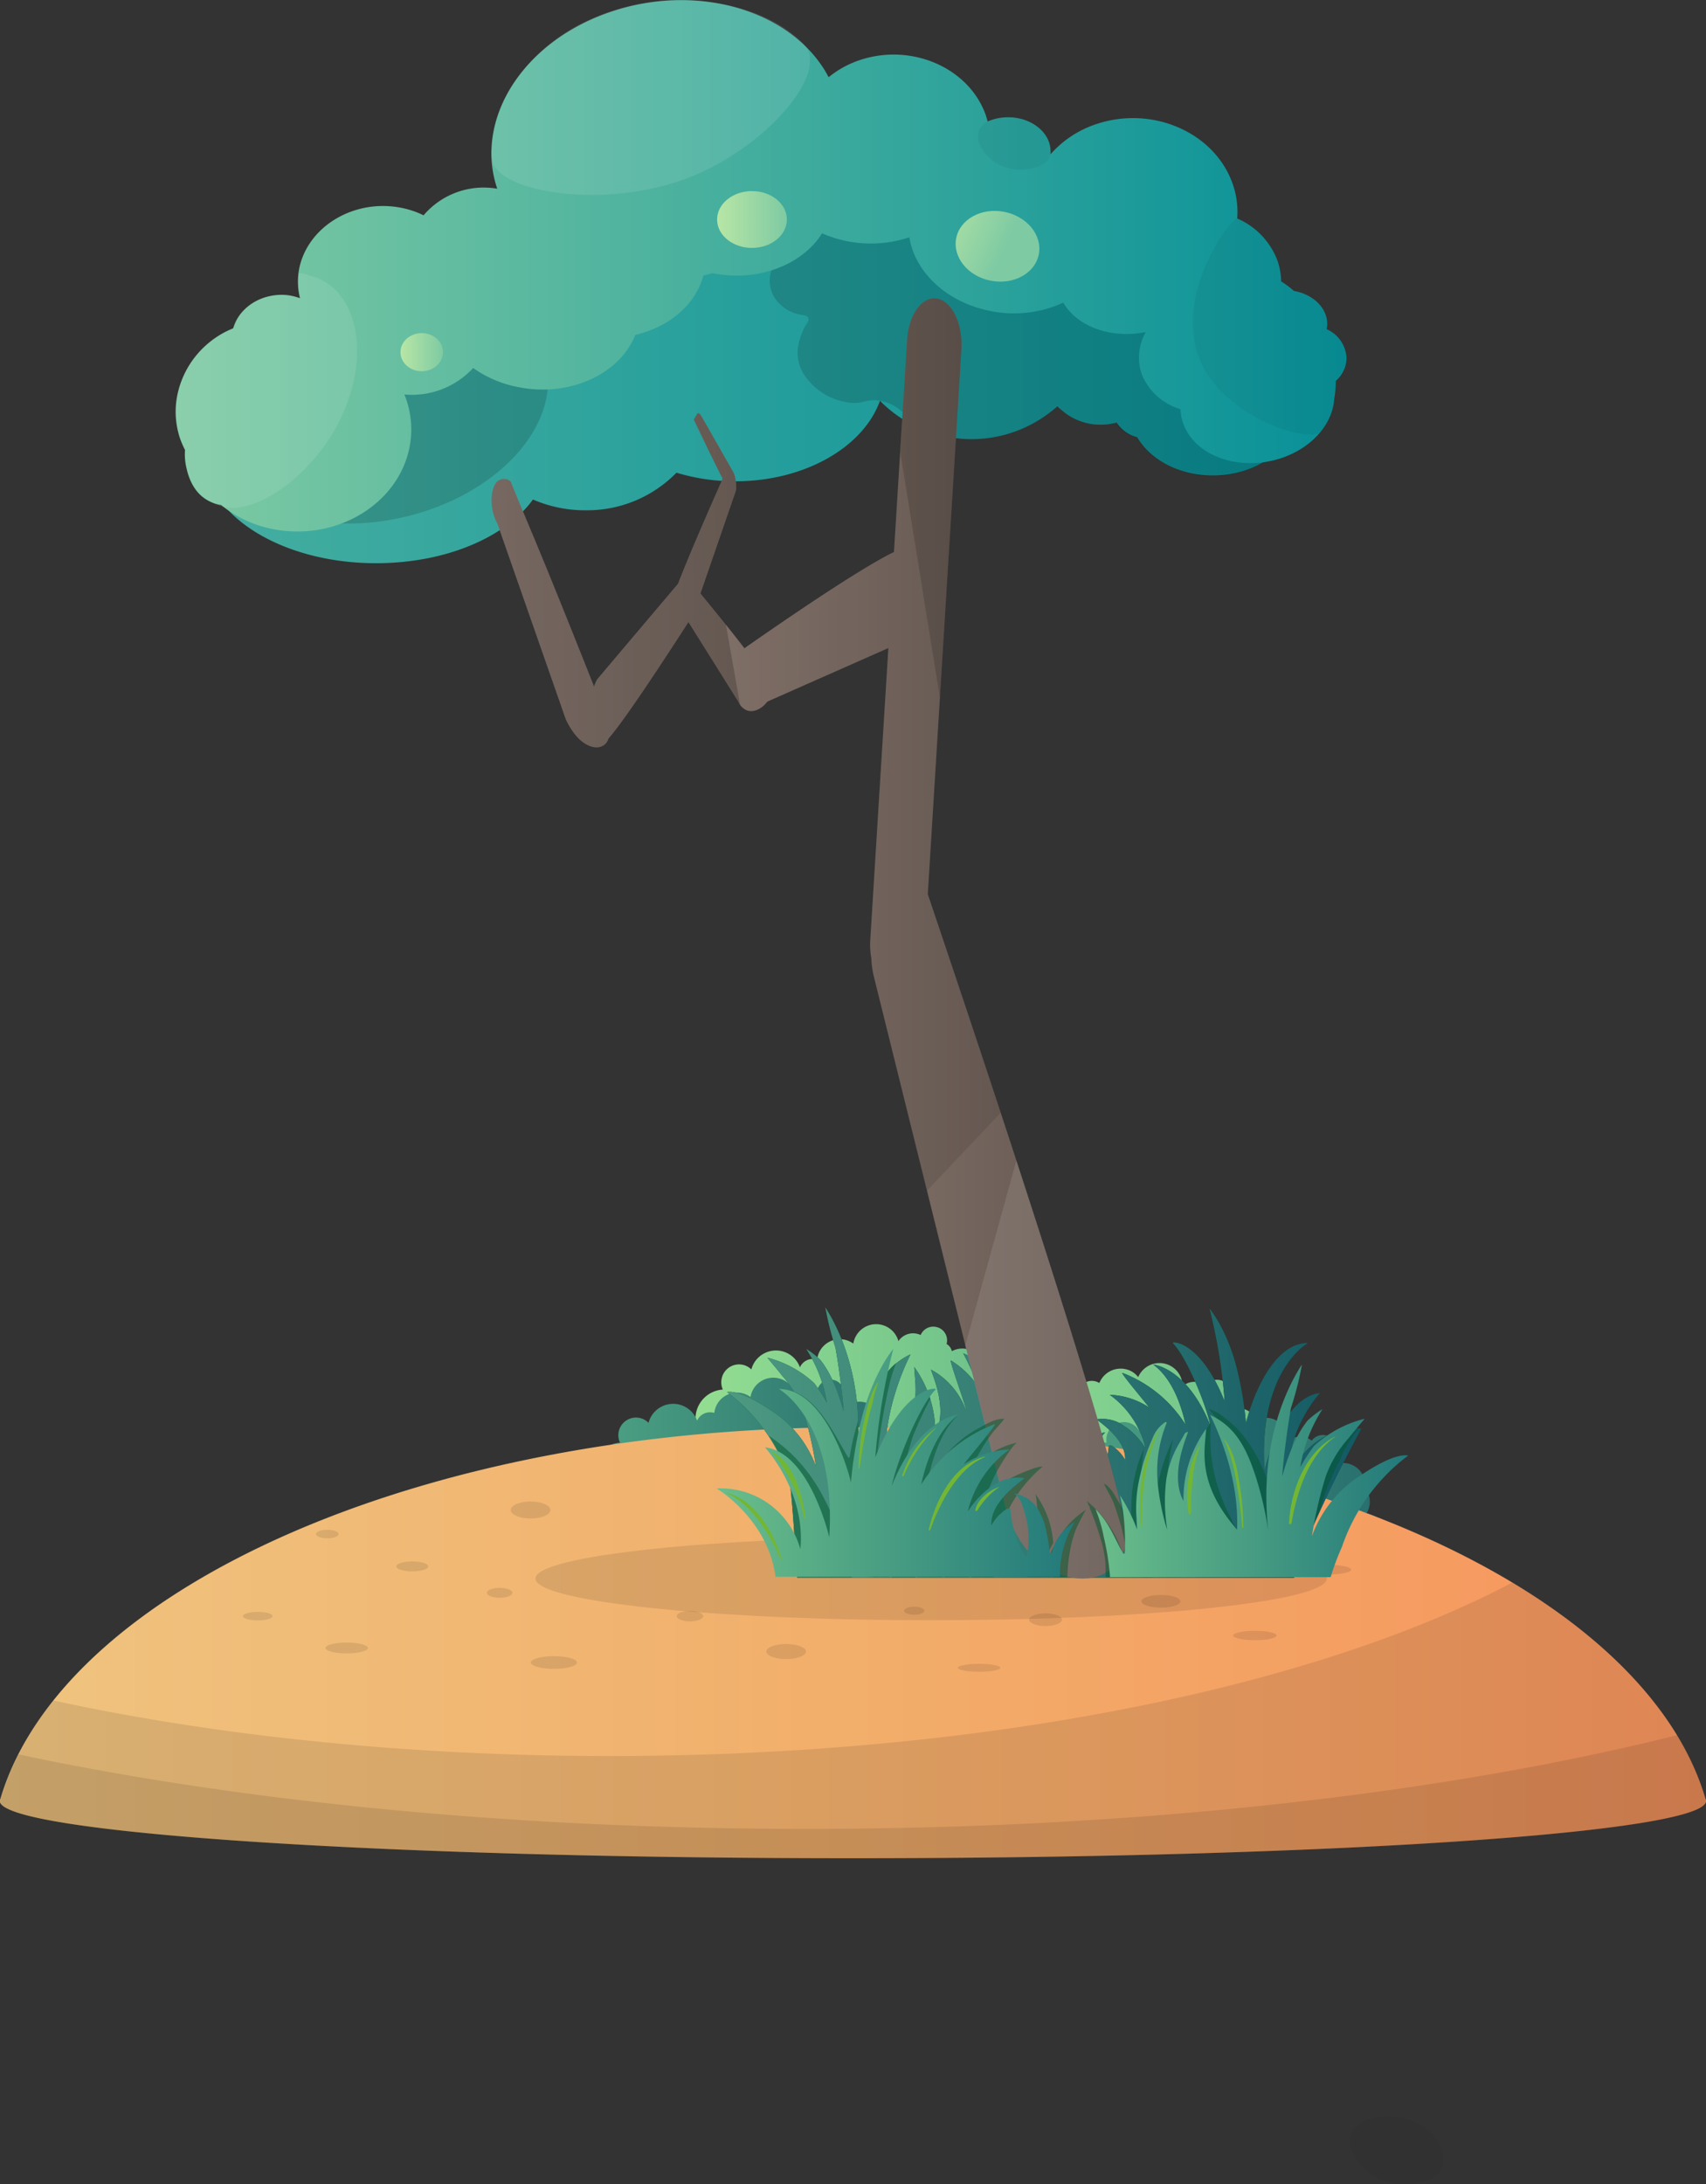 <svg xmlns="http://www.w3.org/2000/svg" xmlns:xlink="http://www.w3.org/1999/xlink" viewBox="0 0 267.95 342.89"><rect x="0" y="0" width="267.95" height="342.89" fill="#333333" stroke="none"/><defs><style>.cls-1{isolation:isolate;}.cls-2,.cls-3,.cls-4,.cls-5,.cls-6,.cls-7,.cls-9{fill-rule:evenodd;}.cls-2{fill:url(#Безымянный_градиент_167);}.cls-3{fill:url(#Безымянный_градиент_166);}.cls-4{fill:url(#Безымянный_градиент_167-2);}.cls-5{fill:url(#Безымянный_градиент_166-2);}.cls-6{fill:url(#Безымянный_градиент_165);}.cls-7,.cls-8{fill:#050505;}.cls-15,.cls-17,.cls-7,.cls-8,.cls-9{opacity:0.1;}.cls-10,.cls-24,.cls-25{fill:#00582b;}.cls-11{fill:url(#Безымянный_градиент_94);}.cls-12{fill:url(#Безымянный_градиент_159);}.cls-13{opacity:0.15;}.cls-14{fill:url(#Безымянный_градиент_146);}.cls-16{opacity:0.2;}.cls-17{fill:#fff;}.cls-18{fill:url(#Безымянный_градиент_158);}.cls-19{fill:url(#Безымянный_градиент_157);}.cls-20{fill:url(#Безымянный_градиент_157-2);}.cls-21{fill:url(#Безымянный_градиент_157-3);}.cls-22{opacity:0.05;}.cls-23,.cls-25{opacity:0.5;}.cls-24,.cls-25{mix-blend-mode:multiply;}.cls-26{fill:url(#Безымянный_градиент_92);}.cls-27{fill:url(#Безымянный_градиент_92-2);}.cls-28{fill:#73b634;mix-blend-mode:screen;}</style><linearGradient id="Безымянный_градиент_167" x1="151.71" y1="225.36" x2="201.39" y2="225.36" gradientUnits="userSpaceOnUse"><stop offset="0" stop-color="#94de92"/><stop offset="1" stop-color="#6bbe8a"/></linearGradient><linearGradient id="Безымянный_градиент_166" x1="168.3" y1="234.02" x2="217.98" y2="234.02" gradientUnits="userSpaceOnUse"><stop offset="0" stop-color="#4da283"/><stop offset="1" stop-color="#266c6d"/></linearGradient><linearGradient id="Безымянный_градиент_167-2" x1="109.18" y1="218.46" x2="160.17" y2="218.46" xlink:href="#Безымянный_градиент_167"/><linearGradient id="Безымянный_градиент_166-2" x1="93.02" y1="226.78" x2="144.01" y2="226.78" xlink:href="#Безымянный_градиент_166"/><linearGradient id="Безымянный_градиент_165" y1="257.92" x2="267.95" y2="257.92" gradientUnits="userSpaceOnUse"><stop offset="0" stop-color="#efc47f"/><stop offset="0.52" stop-color="#f2ad6a"/><stop offset="1" stop-color="#f7945d"/></linearGradient><linearGradient id="Безымянный_градиент_94" x1="114.2" y1="226.49" x2="213.77" y2="226.49" gradientUnits="userSpaceOnUse"><stop offset="0" stop-color="#4d9981"/><stop offset="1" stop-color="#135965"/></linearGradient><linearGradient id="Безымянный_градиент_159" x1="31.97" y1="55.29" x2="203.51" y2="55.29" gradientUnits="userSpaceOnUse"><stop offset="0" stop-color="#45aea0"/><stop offset="1" stop-color="#079098"/></linearGradient><linearGradient id="Безымянный_градиент_146" x1="77.21" y1="147.33" x2="176.85" y2="147.33" gradientUnits="userSpaceOnUse"><stop offset="0" stop-color="#a49086"/><stop offset="1" stop-color="#63564f"/></linearGradient><linearGradient id="Безымянный_градиент_158" x1="27.59" y1="41.73" x2="211.49" y2="41.73" gradientUnits="userSpaceOnUse"><stop offset="0" stop-color="#7ecaa3"/><stop offset="1" stop-color="#079098"/></linearGradient><linearGradient id="Безымянный_градиент_157" x1="62.91" y1="55.29" x2="69.58" y2="55.29" gradientUnits="userSpaceOnUse"><stop offset="0" stop-color="#b8e6a5"/><stop offset="1" stop-color="#7ecaa3"/></linearGradient><linearGradient id="Безымянный_градиент_157-2" x1="112.63" y1="34.46" x2="123.59" y2="34.46" xlink:href="#Безымянный_градиент_157"/><linearGradient id="Безымянный_градиент_157-3" x1="-513.1" y1="-2063.77" x2="-500.4" y2="-2063.77" gradientTransform="matrix(-0.24, 1.01, -1.02, -0.24, -2076.63, 48.13)" xlink:href="#Безымянный_градиент_157"/><linearGradient id="Безымянный_градиент_92" x1="172.02" y1="230.92" x2="221.14" y2="230.92" gradientUnits="userSpaceOnUse"><stop offset="0" stop-color="#6bbe8a"/><stop offset="1" stop-color="#22797a"/></linearGradient><linearGradient id="Безымянный_градиент_92-2" x1="112.48" y1="229.72" x2="168.82" y2="229.72" xlink:href="#Безымянный_градиент_92"/></defs><g class="cls-1"><g id="Слой_2" data-name="Слой 2"><g id="Объекты"><g id="ОБСКОЕ"><path class="cls-2" d="M192.23,216.9a2.15,2.15,0,0,1,.82,2.92l0,.05a1.69,1.69,0,0,1,.5,1.3,3.44,3.44,0,0,1,4.25,3.81,3.42,3.42,0,0,1,.31,3.85L198,229a3.73,3.73,0,0,1,1.41.47,3.9,3.9,0,0,1-3.83,6.8,3.82,3.82,0,0,1-1.47-1.46,4.87,4.87,0,0,1-4.33-.23,4.79,4.79,0,0,1-2-2.14A6.2,6.2,0,0,1,180,230a5.71,5.71,0,0,1-6.37-1.92,4.68,4.68,0,0,1-1.39.21l-.12.22a5.85,5.85,0,0,1-8,2.22,5.72,5.72,0,0,1-2.17-2.14,5.2,5.2,0,0,1-3.06-.64,5.12,5.12,0,0,1-1.36-1.11,4.59,4.59,0,1,1-.34-8.94,2.7,2.7,0,0,1,.32-1.83,2.76,2.76,0,0,1,3.78-1.05,2.7,2.7,0,0,1,1,1,4,4,0,0,1,7.46,1.59,2.24,2.24,0,0,1,2.83-.54l.09.05a3.42,3.42,0,0,1,.21-.43,3.6,3.6,0,0,1,4.89-1.37,3.64,3.64,0,0,1,1,.87,3,3,0,0,1,.18-.36,3.63,3.63,0,0,1,6.79,1.82,2.73,2.73,0,0,1,3.61-.06A2.15,2.15,0,0,1,192.23,216.9Z"/><path class="cls-3" d="M208.82,225.56a2.15,2.15,0,0,1,.82,2.93l0,0a1.72,1.72,0,0,1,.51,1.3,3.4,3.4,0,0,1,2.52.34,3.46,3.46,0,0,1,1.72,3.46,3.46,3.46,0,0,1,.32,3.86l-.1.15a3.9,3.9,0,1,1-3.89,5.81,4.85,4.85,0,0,1-6.33-2.37,6.18,6.18,0,0,1-5.56-.26,6.07,6.07,0,0,1-2.25-2.19,5.69,5.69,0,0,1-4.65-.43,5.78,5.78,0,0,1-1.72-1.49,4.3,4.3,0,0,1-1.39.21,2.53,2.53,0,0,1-.12.23,5.84,5.84,0,0,1-10.14.08,5.24,5.24,0,0,1-4.42-1.75,4.59,4.59,0,1,1-.34-8.94,2.78,2.78,0,0,1,5.12-1.9,4,4,0,0,1,7.46,1.6,2.23,2.23,0,0,1,2.83-.55l.09.06a3.55,3.55,0,0,1,.21-.44,3.6,3.6,0,0,1,5.92-.5,2.31,2.31,0,0,1,.18-.35,3.63,3.63,0,0,1,6.79,1.81,2.72,2.72,0,0,1,3.18-.35,2.83,2.83,0,0,1,.44.3A2.15,2.15,0,0,1,208.82,225.56Z"/><path class="cls-4" d="M147.16,208.35a2.14,2.14,0,0,1,1.52,2.62V211a1.72,1.72,0,0,1,.82,1.13,3.37,3.37,0,0,1,2.52-.3,3.42,3.42,0,0,1,2.54,2.91,3.45,3.45,0,0,1,1.28,3.65c0,.06,0,.12-.05.18a3.56,3.56,0,0,1,1.48.1,3.9,3.9,0,1,1-2,7.54,3.84,3.84,0,0,1-1.79-1,4.87,4.87,0,0,1-6.72-.7,6.17,6.17,0,0,1-5.44,1.15,6.07,6.07,0,0,1-2.73-1.55,5.69,5.69,0,0,1-4.61.75,5.8,5.8,0,0,1-2-1,4.61,4.61,0,0,1-1.29.55l-.06.24a5.85,5.85,0,0,1-9.8,2.64,5.17,5.17,0,0,1-3.12.15,5.43,5.43,0,0,1-1.6-.73,4.59,4.59,0,1,1-2.58-8.56,2.81,2.81,0,0,1-.15-1.86,2.78,2.78,0,0,1,3.4-2,2.74,2.74,0,0,1,1.23.7,4,4,0,0,1,7.63-.33,2.2,2.2,0,0,1,2.59-1.24l.11,0a4,4,0,0,1,.09-.48,3.59,3.59,0,0,1,5.6-2c0-.13.05-.26.08-.39a3.63,3.63,0,0,1,7,0,2.75,2.75,0,0,1,3-1.14,2.05,2.05,0,0,1,.49.18A2.15,2.15,0,0,1,147.16,208.35Z"/><path class="cls-5" d="M131,216.66a2.15,2.15,0,0,1,1.52,2.63v.06a1.68,1.68,0,0,1,.81,1.13,3.44,3.44,0,0,1,5.07,2.61,3.45,3.45,0,0,1,1.28,3.65,1.54,1.54,0,0,0,0,.17,3.9,3.9,0,1,1-.52,7.65,4,4,0,0,1-1.79-1,4.87,4.87,0,0,1-6.72-.7,6.22,6.22,0,0,1-8.18-.4,5.71,5.71,0,0,1-6.64-.26,4.33,4.33,0,0,1-1.29.55l-.06.25a5.85,5.85,0,0,1-9.8,2.64,5.09,5.09,0,0,1-3.12.14,5.16,5.16,0,0,1-1.6-.72,4.59,4.59,0,1,1-2.58-8.57,2.77,2.77,0,0,1,4.48-3.12,4,4,0,0,1,7.63-.34,2.22,2.22,0,0,1,2.59-1.24l.11,0a3.55,3.55,0,0,1,.09-.47,3.59,3.59,0,0,1,5.6-2c0-.13.05-.26.08-.39a3.63,3.63,0,0,1,7,.05,2.71,2.71,0,0,1,3.49-1A2.16,2.16,0,0,1,131,216.66Z"/><path class="cls-6" d="M134,224.07c67.92,0,124.15,25.32,133.87,58.32a.77.77,0,0,1,.1.34c0,5-60,9-134,9s-134-4-134-9a.77.77,0,0,1,.1-.34C9.82,249.39,66.05,224.07,134,224.07Z"/><path class="cls-7" d="M146.25,254.36c34.23,0,62.15-2.94,62.15-6.54s-27.92-6.55-62.15-6.55-62.15,2.94-62.15,6.55S112,254.36,146.25,254.36Z"/><path class="cls-7" d="M237.52,248.45c-31.24,16.46-83.09,27.23-141.78,27.23-31.86,0-61.72-3.17-87.35-8.71A45.73,45.73,0,0,0,.1,282.39a.77.77,0,0,0-.1.34c0,5,60,9,134,9s134-4,134-9a.77.77,0,0,0-.1-.34C264.07,269.58,253.28,257.92,237.52,248.45Z"/><path class="cls-7" d="M54.45,259.57c1.83,0,3.33-.38,3.33-.85s-1.5-.85-3.33-.85-3.33.38-3.33.85S52.61,259.57,54.45,259.57Z"/><path class="cls-7" d="M64.74,246.69c1.39,0,2.52-.35,2.52-.78s-1.13-.78-2.52-.78-2.51.35-2.51.78S63.36,246.69,64.74,246.69Z"/><path class="cls-7" d="M87,262c2,0,3.63-.45,3.63-1S89,260,87,260s-3.63.45-3.63,1S85,262,87,262Z"/><path class="cls-7" d="M78.48,250.83c1.13,0,2-.35,2-.77s-.91-.78-2-.78-2,.35-2,.78S77.36,250.83,78.48,250.83Z"/><path class="cls-7" d="M83.34,238.39c1.71,0,3.11-.6,3.11-1.33s-1.4-1.34-3.11-1.34-3.12.6-3.12,1.34S81.62,238.39,83.34,238.39Z"/><path class="cls-7" d="M51.41,241.5c1,0,1.78-.3,1.78-.67s-.8-.66-1.78-.66-1.78.3-1.78.66S50.43,241.5,51.41,241.5Z"/><path class="cls-7" d="M40.49,254.39c1.28,0,2.33-.3,2.33-.67s-1-.67-2.33-.67-2.34.3-2.34.67S39.2,254.39,40.49,254.39Z"/><path class="cls-7" d="M123.48,260.46c1.71,0,3.11-.53,3.11-1.18s-1.4-1.19-3.11-1.19-3.11.53-3.11,1.19S121.77,260.46,123.48,260.46Z"/><path class="cls-7" d="M108.37,254.54c1.14,0,2.07-.37,2.07-.82s-.93-.81-2.07-.81-2.07.36-2.07.81S107.23,254.54,108.37,254.54Z"/><path class="cls-7" d="M153.78,262.46c1.83,0,3.33-.28,3.33-.63s-1.5-.63-3.33-.63-3.34.29-3.34.63S151.94,262.46,153.78,262.46Z"/><path class="cls-7" d="M143.59,253.5c.88,0,1.59-.28,1.59-.63s-.71-.63-1.59-.63-1.59.28-1.59.63S142.71,253.5,143.59,253.5Z"/><path class="cls-7" d="M164.22,255.28c1.43,0,2.59-.47,2.59-1s-1.16-1-2.59-1-2.59.47-2.59,1S162.79,255.28,164.22,255.28Z"/><path class="cls-7" d="M182.33,252.39c1.69,0,3.07-.45,3.07-1s-1.38-1-3.07-1-3.07.45-3.07,1S180.64,252.39,182.33,252.39Z"/><ellipse class="cls-8" cx="194.11" cy="240.39" rx="3.44" ry="0.67"/><path class="cls-7" d="M171,230.49c.9,0,1.63-.17,1.63-.38s-.73-.39-1.63-.39-1.63.17-1.63.39S170.14,230.49,171,230.49Z"/><path class="cls-7" d="M197.11,257.5c1.87,0,3.4-.33,3.4-.74s-1.53-.74-3.4-.74-3.41.33-3.41.74S195.23,257.5,197.11,257.5Z"/><path class="cls-7" d="M208.4,247.2c2.1,0,3.82-.35,3.82-.78s-1.72-.77-3.82-.77-3.81.35-3.81.77S206.3,247.2,208.4,247.2Z"/><path class="cls-9" d="M126.55,287.12c-46.31,0-89.09-4.35-123.65-11.7a41.26,41.26,0,0,0-2.8,7,.77.77,0,0,0-.1.34c0,5,60,9,134,9s134-4,134-9a.77.77,0,0,0-.1-.34,41.49,41.49,0,0,0-3.68-8.62c-.26-.47-.54-.93-.82-1.39l-3.42.84C223.83,281.9,177.31,287.12,126.55,287.12Z"/><path class="cls-10" d="M125.23,247.71h78c2.46-8.7,10.59-23.44,10.59-23.44a11.19,11.19,0,0,0-11.31,8.19c-.76-7.8,4.8-13.76,4.8-13.76-6.08.71-8.7,12.15-8.7,12.15-1-15.74,6.81-20,6.81-20-6,0-9.18,10.19-9.72,12.61a57.39,57.39,0,0,0-1.15-7.38c-1.55-7.14-4.57-10.62-4.57-10.62A84.46,84.46,0,0,1,192.35,220c-3.9-9.68-8.41-9.42-8.14-9.15,2.15,2.18,5.19,9.52,5.92,13-3.7-9.22-9-9.62-9-9.62,3.12,2.27,4.51,6.79,5.08,9.44a20.24,20.24,0,0,0-9.9-8.13c-.45-.16,2.83,3.7,4.19,5.43a12.1,12.1,0,0,0-6.2-2,14.48,14.48,0,0,1,5.59,8.22c.11.48-.93-1.76-3.3-3.31a5.83,5.83,0,0,0-4.32-1.06c-.07.14,4.68,3,4.44,6.38a6.41,6.41,0,0,0-1.93-2.14.73.73,0,0,0-.62-.11,14.79,14.79,0,0,1-2,6.36.15.15,0,0,1-.27,0,11.73,11.73,0,0,1,.18-5.43,5.24,5.24,0,0,1,1.51-3h-.05c-2.46.42-3.82,2.61-4.44,5-.19.25-.3.42-.3.42a10.87,10.87,0,0,1,1.6-5.13c-2.29-.23-3.71,3.17-3.71,3.17a15.21,15.21,0,0,1,3.5-9.21c-5-1.21-7,7.71-7,7.71A22.13,22.13,0,0,0,159,214.44a31.93,31.93,0,0,1,.93,8.11,22.73,22.73,0,0,0-2.19-5.09,15.16,15.16,0,0,0-6.46-5,32.31,32.31,0,0,1,2.26,5.13,13.62,13.62,0,0,0-4.17-4c-.32-.18,1.67,5.29,2.44,7.85l-.07-.06-.27-.6a11.79,11.79,0,0,0-5.21-5.74c-.25-.12,2.85,6,.63,10.07a17.5,17.5,0,0,0-3.29-10.5c.08,2.86,1.54,7.81-4.51,14.67-.31-7.24,2.59-14,3.92-16.65-3.82,1.76-5.37,5.13-6.62,8.93a50.45,50.45,0,0,0-1.88,8c1.49-13-3-21.39-4.88-24.31a48.8,48.8,0,0,0,1.59,6.3c.46,2.49,1.14,7.53,1.28,10-1.22-4.33-2.48-6.58-3.71-8.12a13.33,13.33,0,0,0-2.15-1.65,21.83,21.83,0,0,1,3.23,8.44,23.62,23.62,0,0,0-2-3.08,17,17,0,0,0-7.35-4c.78.94,1.57,1.85,2.3,2.8a17.22,17.22,0,0,1,3.35,5.57,61.35,61.35,0,0,1,2,8.76,17.68,17.68,0,0,0-6.48-8.46c-1.38-.9-5.29-3.62-7.5-3.27a27.65,27.65,0,0,1,9.64,13.26C124.28,232.73,124.8,241.64,125.23,247.71Z"/><path class="cls-11" d="M125.23,247.71h78c2.46-8.7,10.59-23.44,10.59-23.44a11.19,11.19,0,0,0-11.31,8.19c-.76-7.8,4.8-13.76,4.8-13.76-6.08.71-8.7,12.15-8.7,12.15-1-15.74,6.81-20,6.81-20-6,0-9.18,10.19-9.72,12.61a57.39,57.39,0,0,0-1.15-7.38c-1.55-7.14-4.57-10.62-4.57-10.62A84.46,84.46,0,0,1,192.35,220c-3.9-9.68-8.41-9.42-8.14-9.15,2.15,2.18,5.19,9.52,5.92,13-3.7-9.22-9-9.62-9-9.62,3.12,2.27,4.51,6.79,5.08,9.44a20.24,20.24,0,0,0-9.9-8.13c-.45-.16,2.83,3.7,4.19,5.43a12.1,12.1,0,0,0-6.2-2,14.48,14.48,0,0,1,5.59,8.22c.11.48-.93-1.76-3.3-3.31a5.83,5.83,0,0,0-4.32-1.06c-.07.14,4.68,3,4.44,6.38a6.41,6.41,0,0,0-1.93-2.14.73.73,0,0,0-.62-.11,14.79,14.79,0,0,1-2,6.36.15.15,0,0,1-.27,0,11.73,11.73,0,0,1,.18-5.43,5.24,5.24,0,0,1,1.51-3h-.05c-2.46.42-3.82,2.61-4.44,5-.19.25-.3.42-.3.42a10.87,10.87,0,0,1,1.6-5.13c-2.29-.23-3.71,3.17-3.71,3.17a15.21,15.21,0,0,1,3.5-9.21c-5-1.21-7,7.71-7,7.71A22.13,22.13,0,0,0,159,214.44a31.93,31.93,0,0,1,.93,8.11,22.73,22.73,0,0,0-2.19-5.09,15.16,15.16,0,0,0-6.46-5,32.31,32.31,0,0,1,2.26,5.13,13.62,13.62,0,0,0-4.17-4c-.32-.18,1.67,5.29,2.44,7.85l-.07-.06-.27-.6a11.79,11.79,0,0,0-5.21-5.74c-.25-.12,2.85,6,.63,10.07a17.5,17.5,0,0,0-3.29-10.5c.08,2.86,1.54,7.81-4.51,14.67-.31-7.24,2.59-14,3.92-16.65-3.82,1.76-5.37,5.13-6.62,8.93a50.45,50.45,0,0,0-1.88,8c1.49-13-3-21.39-4.88-24.31a48.8,48.8,0,0,0,1.59,6.3c.46,2.49,1.14,7.53,1.28,10-1.22-4.33-2.48-6.58-3.71-8.12a13.33,13.33,0,0,0-2.15-1.65,21.83,21.83,0,0,1,3.23,8.44,23.62,23.62,0,0,0-2-3.08,17,17,0,0,0-7.35-4c.78.94,1.57,1.85,2.3,2.8a17.22,17.22,0,0,1,3.35,5.57,61.35,61.35,0,0,1,2,8.76,17.68,17.68,0,0,0-6.48-8.46c-1.38-.9-5.29-3.62-7.5-3.27a27.65,27.65,0,0,1,9.64,13.26C124.28,232.73,124.8,241.64,125.23,247.71Z"/><path class="cls-12" d="M192.41,54.25a13.15,13.15,0,0,0,4.81-9.83c0-8.32-8.88-15.07-19.84-15.07-7,0-13.22,2.79-16.74,7-.62-7.9-9.25-14.16-19.81-14.16a24.45,24.45,0,0,0-11.13,2.59,57.26,57.26,0,0,0-17.31-2.59c-20.4,0-36.94,10-36.94,22.25a14.72,14.72,0,0,0,2.39,7.88,16.48,16.48,0,0,0-3.32,4.89,38.67,38.67,0,0,0-15.46-3.06C44.1,54.13,32,61.8,32,71.27S44.1,88.42,59.06,88.42c11,0,20.38-4.11,24.65-10A20.4,20.4,0,0,0,92,80.11a19.63,19.63,0,0,0,14.25-5.9,31.46,31.46,0,0,0,9.22,1.35c10.95,0,20.15-5.38,22.74-12.64a20.18,20.18,0,0,0,27.88.84,9.21,9.21,0,0,0,6.82,2.91,10,10,0,0,0,2.47-.32,5.54,5.54,0,0,0,3.23,2.3c2.07,3.54,6.6,6,11.88,6,7.21,0,13.06-4.59,13.06-10.26C203.51,59.24,198.69,55,192.41,54.25Z"/><ellipse class="cls-13" cx="59.13" cy="62.92" rx="27.32" ry="18.76" transform="translate(-12.5 14.7) rotate(-12.83)"/><path class="cls-13" d="M125.61,37.69c-1.21.76-4.33,2.74-4.67,5.75a5,5,0,0,0,1,3.7,6.23,6.23,0,0,0,3.26,2.15c.83.2,1.52.16,1.74.58s-.19.89-.54,1.46a10.51,10.51,0,0,0-1.09,3.32,6.41,6.41,0,0,0,1.2,4.48,10,10,0,0,0,6.36,4c2.72.51,2.92-.62,5.33-.21,3.87.65,4.28,3.74,8.92,5.29a15.22,15.22,0,0,0,4.56.71,20.22,20.22,0,0,0,12.64-3.72,14.85,14.85,0,0,0,1.6-1.33.21.21,0,0,1,.16-.11c.19,0,.35.3.58.58a4.65,4.65,0,0,0,.84.67A10.65,10.65,0,0,0,170,66.26a10.82,10.82,0,0,0,3.07.41,9.5,9.5,0,0,0,1.23-.12l.31,0a3.93,3.93,0,0,0,.43-.07c.15-.06.19-.11.26-.08s.08.08.14.19a3.21,3.21,0,0,0,.21.3,4.6,4.6,0,0,0,1.09,1,6.85,6.85,0,0,0,.84.48,6,6,0,0,0,.59.24l.21.07a.48.48,0,0,1,.15,0,.29.29,0,0,1,.12.2,4.44,4.44,0,0,0,.27.42c.27.39.53.7.58.76s.24.28.52.56a14.46,14.46,0,0,0,1.17,1.07,15.9,15.9,0,0,0,4,2.14A15.38,15.38,0,0,0,197.63,73a5.66,5.66,0,0,0,.72-.4c2.12-1.69-7.22-25.44-29.82-35.43C148.87,28.45,130,35,125.61,37.69Z"/><path class="cls-14" d="M145.72,140.39,151,54.88c.25-4-1.46-7.58-3.81-8s-4.47,2.48-4.72,6.48l-2.06,33.3c-5.27,2.55-16.82,10.45-23.49,15.11-2.2-2.86-4.85-6.12-6.91-8.61l5.44-15.76a2.24,2.24,0,0,0,.16-.61,1.5,1.5,0,0,0,0-.2c0-.11,0-.22,0-.34v-.09a5.24,5.24,0,0,0-.17-1.34,6,6,0,0,0-.22-.61l-5.07-8.89c-.22-.39-.5-.54-.63-.33l-.54.89c1,2.13,3.09,6.48,4.52,9.27-1.94,4.36-5.34,12.12-7,16.47l-12.69,15a6.24,6.24,0,0,0-.51,1.16c-1.07-2.71-4.76-12-7.7-19.16-.58-1.42-2.19-5.29-4.12-9.9L80.2,75.58a1.58,1.58,0,0,0-2.35.31c-.86,1.24-.95,4.21.28,6.32l10.74,30.72a12.22,12.22,0,0,0,1,1.76c2.16,3.24,5.09,3.28,5.7,1.25,2.46-2.77,8.68-12.26,12.56-18.28l7.83,12.49a2.58,2.58,0,0,0,1.19,1.3c1.15.56,2.56-.21,3.38-1.31l19-8.4-2.84,45.82a12.21,12.21,0,0,0,.16,2.86,14.88,14.88,0,0,0,.41,2.92l20.92,84.3a22,22,0,0,0,2,4.11c5.34,8.31,15.1,7.49,16.52,1.11a7.29,7.29,0,0,0,.17-1.47C176.94,233.35,154.77,167.15,145.72,140.39Z"/><path class="cls-15" d="M157.18,174.68c-4.39-13.32-8.58-25.79-11.46-34.29L151,54.88c.25-4-1.46-7.58-3.81-8s-4.47,2.48-4.72,6.48l-2.06,33.3c-5.27,2.55-16.82,10.45-23.49,15.11-2.2-2.86-4.85-6.12-6.91-8.61l5.44-15.76a2.24,2.24,0,0,0,.16-.61,1.5,1.5,0,0,0,0-.2c0-.11,0-.22,0-.34v-.09a5.24,5.24,0,0,0-.17-1.34,6,6,0,0,0-.22-.61l-5.07-8.89c-.22-.39-.5-.54-.63-.33l-.54.89c1,2.13,3.09,6.48,4.52,9.27-1.94,4.36-5.34,12.12-7,16.47l-12.69,15a6.24,6.24,0,0,0-.51,1.16c-1.07-2.71-4.76-12-7.7-19.16-.58-1.42-2.19-5.29-4.12-9.9L80.2,75.58a1.58,1.58,0,0,0-2.35.31c-.86,1.24-.95,4.21.28,6.32l10.74,30.72a12.22,12.22,0,0,0,1,1.76c2.16,3.24,5.09,3.28,5.7,1.25,2.46-2.77,8.68-12.26,12.56-18.28l7.83,12.49a2.58,2.58,0,0,0,1.19,1.3c1.15.56,2.56-.21,3.38-1.31l19-8.4-2.84,45.82a12.21,12.21,0,0,0,.16,2.86,14.88,14.88,0,0,0,.41,2.92l8.34,33.58"/><path class="cls-16" d="M114,98c-1.38-1.73-2.77-3.43-4-4.87l5.44-15.76a2.24,2.24,0,0,0,.16-.61,1.5,1.5,0,0,0,0-.2c0-.11,0-.22,0-.34v-.09a5.24,5.24,0,0,0-.17-1.34,6,6,0,0,0-.22-.61l-5.07-8.89c-.22-.39-.5-.54-.63-.33l-.54.89c1,2.13,3.09,6.48,4.52,9.27-1.94,4.36-5.34,12.12-7,16.47l-12.69,15a6.24,6.24,0,0,0-.51,1.16c-1.07-2.71-4.76-12-7.7-19.16-.58-1.42-2.19-5.29-4.12-9.9L80.2,75.58a1.58,1.58,0,0,0-2.35.31c-.86,1.24-.95,4.21.28,6.32l10.74,30.72a12.22,12.22,0,0,0,1,1.76c2.16,3.24,5.09,3.28,5.7,1.25,2.46-2.77,8.68-12.26,12.56-18.28l7.83,12.49a2.86,2.86,0,0,0,.29.55"/><path class="cls-13" d="M147.63,109.58,151,54.88c.25-4-1.46-7.58-3.81-8s-4.47,2.48-4.72,6.48L141.4,71"/><path class="cls-17" d="M151.6,211.25l6.55,26.39a22,22,0,0,0,2,4.11c5.34,8.31,15.1,7.49,16.52,1.11a7.29,7.29,0,0,0,.17-1.47c.06-5-8.54-32.63-17.21-59.2"/><path class="cls-18" d="M211.49,56.19a5.19,5.19,0,0,0-3.13-4.51,4.48,4.48,0,0,0,.09-.82c0-2.54-2.24-4.67-5.23-5.19a15.39,15.39,0,0,0-2-1.49,10.12,10.12,0,0,0-.7-3.58,11.66,11.66,0,0,0-6.2-6.3,13.28,13.28,0,0,0-.89-5.91c-3-7.68-12.39-11.72-20.95-9A16.41,16.41,0,0,0,165,24.22h0a3.87,3.87,0,0,0,0-.48c0-2.94-3-5.33-6.66-5.33a8,8,0,0,0-3.22.66,12.55,12.55,0,0,0-.44-1.4c-2.78-7.09-11.44-10.82-19.35-8.33a15.53,15.53,0,0,0-5.18,2.78C124.84,2,110.35-2.7,96.62,1.63c-14.18,4.46-22.29,16.88-18.52,28A12.4,12.4,0,0,0,66.53,33.8a14.35,14.35,0,0,0-3.42-1.16c-7.19-1.46-14.34,2.59-16,9a10.76,10.76,0,0,0,0,5.17,7.88,7.88,0,0,0-1.2-.34c-4.13-.84-8.23,1.42-9.29,5.07A14.46,14.46,0,0,0,28,61.39a13,13,0,0,0,1.06,9.26,9.06,9.06,0,0,0,.2,2.73c.22,1,.91,4,3.66,5.33a6.37,6.37,0,0,0,1.82.58,18.41,18.41,0,0,0,8,3.75C52.41,85,62,79.57,64.16,70.93a14.38,14.38,0,0,0-.65-9,13.09,13.09,0,0,0,10.81-4.16,18,18,0,0,0,7.07,3c8,1.63,15.93-2,18.39-8.19,5.23-1.22,9.43-4.64,10.69-9.31.47-.12,1-.24,1.43-.38C119,44.32,126,41.6,129.12,36.63a19.07,19.07,0,0,0,13.7.62c.87,5.41,5.77,10.17,12.61,11.55A18.59,18.59,0,0,0,167,47.51c2.21,3.79,7.49,5.68,12.85,4.64l.07.06a8,8,0,0,0-.52,6.73,9.47,9.47,0,0,0,6,5.3,7.44,7.44,0,0,0,.51,2.43C187.82,71.61,194.57,74,201,72c5-1.58,8.3-5.4,8.55-9.36a15.77,15.77,0,0,0,.25-2.86A4.79,4.79,0,0,0,211.49,56.19Z"/><ellipse class="cls-19" cx="66.24" cy="55.29" rx="3.34" ry="2.99"/><ellipse class="cls-20" cx="118.11" cy="34.46" rx="5.48" ry="4.46"/><ellipse class="cls-21" cx="156.66" cy="38.65" rx="5.51" ry="6.61" transform="translate(89.12 185.2) rotate(-79.11)"/><path class="cls-17" d="M53.25,66.22c4.89-9.74,3.31-19.87-3.53-22.63-.08,0-.7-.23-1.44-.45,0,0-1.3-.37-1.36-.25v0a1.3,1.3,0,0,1,0,.18,5.17,5.17,0,0,0-.07.62,9,9,0,0,0,0,1.08,6.68,6.68,0,0,0,.1.86c.13.76.34,1.06.2,1.17s-.65-.12-.8-.19c-1.56-.77-4-.23-5.39.32a7.49,7.49,0,0,0-2.72,1.86A4.51,4.51,0,0,0,37.1,50.5c-.15.49-.12.8-.45,1.08a7.31,7.31,0,0,1-1.16.53s-.24.11-.66.36a16.72,16.72,0,0,0-3,2.25,14.58,14.58,0,0,0-2.28,2.88A13.57,13.57,0,0,0,28.1,61a13.27,13.27,0,0,0-.45,4.16,19.72,19.72,0,0,0,.43,3,3.56,3.56,0,0,0,.39,1.15c0,.07.16.26.32.54a1.76,1.76,0,0,1,.27.76v0A11,11,0,0,0,31,77.16,8.18,8.18,0,0,0,35,79.54C40.7,80.93,49.34,74,53.25,66.22Z"/><path class="cls-17" d="M126.8,7.68a5.29,5.29,0,0,0-1.08-1.26c-5.17-4.95-12.67-5.92-15-6.19A34.42,34.42,0,0,0,92.14,3.3a28,28,0,0,0-11.31,9.54,20.8,20.8,0,0,0-3.56,10.22,6.62,6.62,0,0,0,.09,2.45c1.89,5,18.37,7.28,31,2.31C119.62,23.39,129.39,12.63,126.8,7.68Z"/><path class="cls-22" d="M208.36,51.68s0,0,.06,0l.08,0a4.37,4.37,0,0,1,.4.22c.24.15.42.29.49.34a5.15,5.15,0,0,1,.57.48,5.71,5.71,0,0,1,.79.94,4.57,4.57,0,0,1,.64,1.53,4.78,4.78,0,0,1,.09,1.15,4.29,4.29,0,0,1-.3,1.36,5.3,5.3,0,0,1-.69,1.21,2.18,2.18,0,0,1-.43.48c-.14.11-.24.16-.3.29s0,.19,0,.39,0,.2,0,.47c0,.56-.16,1.47-.23,2-.13,1-.09.81-.13,1.08a8.85,8.85,0,0,1-1.52,3.54,6,6,0,0,1-.6.71c-1.84,1.58-13.77-2-18.15-10-5.75-10.5,4.2-23.77,5.22-23.58a8.45,8.45,0,0,1,.85.41c.08,0,.35.19.76.45a13.78,13.78,0,0,1,1.18.85,11.19,11.19,0,0,1,1.23,1.15,10.78,10.78,0,0,1,1.46,2,11.89,11.89,0,0,1,1.31,3.68s0,.38.08.73c0,.17,0,.34,0,.4a1.36,1.36,0,0,1,0,.15c0,.06,0,.08,0,.11s0,0,.11.07l0,0,.14.1c.37.24.77.54.77.54l.57.45.19.15.08.08.08.07h.06l.09,0h.06l.12,0a2.58,2.58,0,0,1,.36.09c.64.2,1,.3,1.17.39a6.09,6.09,0,0,1,2,1.47,5.47,5.47,0,0,1,.68.9,4.18,4.18,0,0,1,.63,2.61c0,.05,0,.18,0,.28a.84.84,0,0,1,0,.13A.12.12,0,0,0,208.36,51.68Z"/><path class="cls-22" d="M161.14,18.89a6.44,6.44,0,0,1,2.45,1.53,4.79,4.79,0,0,1,1.34,2.66,3,3,0,0,1-.12,1.64c-.76,1.67-4.52,2.53-7.3,1.41s-4.55-4-3.67-5.83a3,3,0,0,1,1.26-1.24,4.71,4.71,0,0,1,.8-.34,7.34,7.34,0,0,1,2.42-.32A8.14,8.14,0,0,1,161.14,18.89Z"/><path class="cls-22" d="M221.71,332.91a8.13,8.13,0,0,1,3.16,2,6.2,6.2,0,0,1,1.73,3.43,3.84,3.84,0,0,1-.15,2.12c-1,2.15-5.83,3.25-9.41,1.81-3.41-1.37-5.88-5.13-4.74-7.52a3.85,3.85,0,0,1,1.62-1.59,5.52,5.52,0,0,1,1-.45,9.39,9.39,0,0,1,3.12-.41A10.47,10.47,0,0,1,221.71,332.91Z"/><g class="cls-23"><path class="cls-24" d="M153.05,237.84c-.56.88-1.54,2.16-1.25,3.26a.16.16,0,0,1-.31.09c-.31-1.16.59-2.44,1.18-3.36a25.59,25.59,0,0,1,2.32-3.29,27.79,27.79,0,0,1,1.56-3.48,36,36,0,0,1,1.9-3.09,9.24,9.24,0,0,1,1.22-1.48,13.19,13.19,0,0,0-4.18,1.76,12.81,12.81,0,0,0-2.89,2.85,45.93,45.93,0,0,0-1.75,4.38,50,50,0,0,0-2,7.41,28.17,28.17,0,0,0-.48,4.09l0,.63h3.82c0-.11,0-.22,0-.32a13.83,13.83,0,0,1,.12-2.32,54.28,54.28,0,0,1,1.7-7.45c.22-.69.44-1.38.67-2.06C154.08,236.22,153.58,237,153.05,237.84Z"/><path class="cls-24" d="M157.25,239.77a21.14,21.14,0,0,1,6.55-9.55,6.22,6.22,0,0,0-2.06.54,22.48,22.48,0,0,0-2.22.91,14.46,14.46,0,0,0-4,2.81l-.24.26c-.53,1.42-1,2.87-1.38,4.33-.32,1.18-.61,2.37-.85,3.57a20.34,20.34,0,0,0-.54,3.38c0,.48,0,1,.06,1.59h3.55A21.24,21.24,0,0,1,157.25,239.77Z"/><path class="cls-24" d="M164.74,246.17c0,.2-.28.29-.31.09a6.08,6.08,0,0,1,1-4,14.75,14.75,0,0,0-2.78-7.68,19.12,19.12,0,0,1,0,6.79c-.21,1.36-.58,2.68-.81,4a8.41,8.41,0,0,1-.54,2.21h3.85a21.53,21.53,0,0,0,.33-4.74A5.26,5.26,0,0,0,164.74,246.17Z"/><path class="cls-24" d="M167.65,247.61a22.12,22.12,0,0,1,.35-3.73,17.19,17.19,0,0,1,1-3.8,28.23,28.23,0,0,1,1.56-3.05,12.72,12.72,0,0,0-3.93,3.9c-.31.45-.64.94-.94,1.45a21.77,21.77,0,0,1-.27,5.23Z"/><path class="cls-24" d="M176.94,247.61h.29c-.06-.33-.13-.65-.2-1C177,247,177,247.29,176.94,247.61Z"/><path class="cls-24" d="M176.73,245.4a17.55,17.55,0,0,0-6-9.74l.33.82a.14.14,0,0,1,.08.2c.66,1.64,1.25,3.29,1.75,5a17.29,17.29,0,0,1,.72,3.63c.06.77,0,1.54.06,2.3h3A13.47,13.47,0,0,0,176.73,245.4Z"/><path class="cls-24" d="M180,242.87c-.2-1.8-.49-3.59-.66-5.39a37.71,37.71,0,0,1,.36-10.12,21.76,21.76,0,0,0-2,9c-.05.84-.06,1.69-.06,2.53a27.87,27.87,0,0,1,1.76,8.76H181A21.13,21.13,0,0,1,180,242.87Z"/><path class="cls-24" d="M197.77,246.66c.07.19-.24.28-.31.08a6,6,0,0,1-.23-2.07c0-.08-.08-.16-.13-.24l-.21-.36c-.77-1.14-1.52-2.29-2.23-3.46-.4-.6-.79-1.2-1.17-1.81a.15.15,0,0,1,0-.19,28.71,28.71,0,0,1-1.29-2.68,26.26,26.26,0,0,1-2-12.65l-.13.18c0,.11.05.21.07.32l-.11-.27a11.8,11.8,0,0,0-1.84,4.61c-.41,1.83-.75,3.68-1,5.54-.62,4.56-.78,9.36.57,13.8a.13.13,0,0,1,0,.15h11c-.39-.79-.77-1.59-1.18-2.38A5.22,5.22,0,0,0,197.77,246.66Z"/><path class="cls-24" d="M212,225.09a16.23,16.23,0,0,0-2.91,2.45,24.4,24.4,0,0,0-4.36,6.58,33.59,33.59,0,0,0-2.84,13.49h1.33a78.49,78.49,0,0,1,3.92-10.12c.16-.54.32-1.07.5-1.6a51.12,51.12,0,0,1,2.84-6.74,17.71,17.71,0,0,1,3-4.94C212.89,224.48,212.39,224.81,212,225.09Z"/><path class="cls-24" d="M200.4,239.88a29.31,29.31,0,0,0-1.45-7.77,23.58,23.58,0,0,0-3.83-6.92,14.8,14.8,0,0,0-2.76-2.6,7.12,7.12,0,0,0-2.49-1.39c.59.85,1.36,1.55,2,2.37a16.58,16.58,0,0,1,1.59,2.74,35.34,35.34,0,0,1,2.32,6.23,56.19,56.19,0,0,1,1.4,7c.15,1.18.29,2.35.35,3.53,0,.43,0,.87,0,1.32l1.58,2.35c.11.17-.17.33-.28.16l-.35-.51.59,1.18h1.36A37,37,0,0,0,200.4,239.88Z"/><path class="cls-24" d="M181.35,236.2a34.86,34.86,0,0,0-.14,6.54,23,23,0,0,0,.72,4.87h3.7a33,33,0,0,1-2.21-10.19,36.21,36.21,0,0,1,.84-11.5A30.84,30.84,0,0,0,181.35,236.2Z"/><path class="cls-24" d="M178.48,246.71c.05.2-.27.29-.31.08a39.1,39.1,0,0,1-.88-7.94,24.69,24.69,0,0,0-1.73-3.3c-.45-.75-1.22-2.28-2.18-2.63.51,1.14,1.24,2.17,1.65,3.36.49,1.46,1,2.94,1.32,4.44a25.21,25.21,0,0,1,.68,4.57c.21.76.38,1.54.53,2.32h1.5a27.73,27.73,0,0,0-1.41-7.83A38.47,38.47,0,0,0,178.48,246.71Z"/><path class="cls-24" d="M151.45,232.75c-1,1.52-1.76,3.13-2.59,4.72-.74,1.43-1.66,3.09-1.47,4.75,0,.21-.3.21-.32,0-.19-1.64.67-3.3,1.41-4.71a54,54,0,0,1,2.85-5.16c.31-.46.63-.93,1-1.38.42-.93.89-1.84,1.4-2.73a29.07,29.07,0,0,1,2-3.1c.63-.84,1.41-1.56,2-2.4-1.49-.09-3.13,1-4.37,1.67a17.07,17.07,0,0,0-4.14,3.28,22.8,22.8,0,0,0-3.24,4.63c-.18.82-.35,1.63-.5,2.41a78.07,78.07,0,0,0-1.22,8.62c-.12,1.39,0,2.86-.21,4.26H148c0-.49,0-1,.07-1.49a31.33,31.33,0,0,1,.5-3.61,52.62,52.62,0,0,1,2.14-7.7c.29-.8.59-1.59.92-2.37Z"/><path class="cls-24" d="M143.72,237.53c-.07.19-.38.11-.31-.09a44.11,44.11,0,0,1,2.35-5.32c.84-3.58,2.07-7.46,4.75-10a13.13,13.13,0,0,0-3.37,2.32c-.08.18-.16.36-.26.54,0-.1,0-.21,0-.31a23.55,23.55,0,0,0-2.92,3.51h0l-.3.54c-.33.64-.65,1.29-.94,2a21.68,21.68,0,0,0-1.32,4.31c-.35,1.75-.56,3.53-.86,5.29-.09.66-.17,1.33-.24,2a33,33,0,0,0-.25,4.09q0,.62,0,1.23h3.72c.27-1.76.12-3.65.31-5.37a83.63,83.63,0,0,1,1.3-8.49c0-.11.05-.23.07-.34C144.81,234.75,144.24,236.13,143.72,237.53Z"/><path class="cls-24" d="M139.87,243.28a.16.16,0,0,1-.23-.18c.27-1,.47-2.1.64-3.16.28-2.18.63-4.36,1.1-6.51a65.22,65.22,0,0,1,2-7.93,64.36,64.36,0,0,1,2.74-5.9c-.06-.21-.13-.42-.2-.62-.5.48-1,.93-1.52,1.45a8.09,8.09,0,0,0-1.09,1.45,15.93,15.93,0,0,1-1.94,4.27c-.74,1.95-1.37,4-1.92,5.95a65.65,65.65,0,0,0-2.31,15.51h2.61c0-.69,0-1.39,0-2.09S139.8,244,139.87,243.28Z"/></g><path class="cls-25" d="M137.75,228.6c.46-3.56,1-7.15,1.81-10.65a24.45,24.45,0,0,1,1.2-4c-2.25,1.88-3.41,4.57-4.38,7.51a50.45,50.45,0,0,0-1.88,8,44.56,44.56,0,0,0,.28-6.4,40.46,40.46,0,0,0-1.33,5.66c0,.15-.22.15-.29,0-2.15-3.57-4.35-8.51-8.33-10.18.17.27.33.54.48.82,6.87,7.64,9.55,18.24,11.18,28.19h1.33A66.9,66.9,0,0,1,137.75,228.6Z"/><path class="cls-25" d="M129.06,234.54a26,26,0,0,0-4.77-6.31,28.67,28.67,0,0,0-3.08-2.52l-.44-.32a29.65,29.65,0,0,1,3.07,6.27c.44,1,1,9.89,1.39,16h8.58A47.53,47.53,0,0,0,129.06,234.54Z"/><path class="cls-26" d="M213.05,232.05a19,19,0,0,0-7,9.13,65.28,65.28,0,0,1,2.19-9.45,18.29,18.29,0,0,1,3.62-6c.78-1,1.64-2,2.48-3A18.24,18.24,0,0,0,206.4,227a26.81,26.81,0,0,0-2.17,3.33,23.5,23.5,0,0,1,3.49-9.11,14.37,14.37,0,0,0-2.33,1.78c-1.32,1.66-2.68,4.09-4,8.77.15-2.61.88-8.06,1.38-10.75a49.91,49.91,0,0,0,1.72-6.81c-2.07,3.16-6.88,12.2-5.27,26.26a53.88,53.88,0,0,0-2-8.68c-1.35-4.1-3-7.75-7.15-9.65,1.44,2.9,4.57,10.17,4.23,18-6.53-7.41-5-12.74-4.86-15.83a18.82,18.82,0,0,0-3.56,11.33c-2.4-4.43,1-11,.68-10.87s-.29.14-.43.21c-.15.24-.27.49-.38.68-.33.59-.7,1.16-1,1.77a15.75,15.75,0,0,0-1.58,4.92,27.81,27.81,0,0,0,.17,7.84l-.27-.83a37.92,37.92,0,0,1-1.16-5.78,20.26,20.26,0,0,1,1.31-10.14c.06-.14-.06-.24-.19-.18a5.08,5.08,0,0,0-2,2.53,31.27,31.27,0,0,0-2.13,6.63,21.3,21.3,0,0,0-.38,6.12c0,.5.05,1,.08,1.59a27.09,27.09,0,0,0-2.7-5.38,22.59,22.59,0,0,1,.47,2.4,37.22,37.22,0,0,1,.3,6.59.16.16,0,0,1-.3.09c-1.14-2-1.93-4.13-3.41-5.91a12,12,0,0,0-.9-1,22.78,22.78,0,0,1,1.29,4.31,40.18,40.18,0,0,1,1,6.37H209a39,39,0,0,1,1.78-4.78,29.92,29.92,0,0,1,10.41-14.32C218.76,228.14,214.53,231.08,213.05,232.05Z"/><path class="cls-27" d="M168.82,238.94a7.5,7.5,0,0,0-3.61,4.77.18.18,0,0,1-.34,0A27,27,0,0,0,164,239a15.76,15.76,0,0,0-1-2.15,5.63,5.63,0,0,0-3.62-2.37h-.07c1.07.75,1.44,2.28,1.76,3.47a13.74,13.74,0,0,1,.22,6.31.18.18,0,0,1-.32,0,17.21,17.21,0,0,1-2.29-7.4.86.86,0,0,0-.72.13,7.3,7.3,0,0,0-2.25,2.49c-.28-3.9,5.25-7.27,5.17-7.43a6.81,6.81,0,0,0-5,1.23c-2.75,1.81-4,4.42-3.84,3.86a16.9,16.9,0,0,1,6.51-9.58,14.06,14.06,0,0,0-7.21,2.35c1.58-2,5.4-6.51,4.87-6.33a23.6,23.6,0,0,0-11.52,9.47c.66-3.08,2.28-8.34,5.91-11,0,0-6.23.47-10.53,11.2.84-4,4.38-12.58,6.89-15.12.31-.32-4.94-.62-9.48,10.65a98.12,98.12,0,0,1,2.82-17s-3.51,4.06-5.32,12.37a66.65,66.65,0,0,0-1.33,8.59c-.63-2.82-4.34-14.67-11.32-14.68,0,0,9.07,5,7.92,23.29,0,0-3.05-13.31-10.12-14.14,0,0,6.47,6.94,5.58,16a13,13,0,0,0-13.16-9.54s8.08,4.81,9.25,13.87h44.7A15.46,15.46,0,0,1,168.82,238.94Z"/><path class="cls-28" d="M182,224.53c-2.93,4.62-3.1,9.79-2.82,15.1,0,.07.11,0,.11,0,0-5.17.49-10.34,2.76-15.06C182.08,224.5,182,224.5,182,224.53Z"/><path class="cls-28" d="M122.76,244.68c-1.29-4.19-4.2-9.39-8.86-10.38,0,0,0,0,0,0,4.16,1.72,7,6.55,8.69,10.48C122.62,244.93,122.79,244.77,122.76,244.68Z"/><path class="cls-28" d="M121.22,227.92s0,0,0,0a25.44,25.44,0,0,1,5.14,10.58c0,.12.19,0,.18-.08C126.07,235,124.74,229.52,121.22,227.92Z"/><path class="cls-28" d="M137.88,217c-1.2,1.72-1.68,4-2.17,6.05a41.19,41.19,0,0,0-.88,7.43c0,.12.15.05.17,0,.33-2.15.64-4.29,1.09-6.41.27-1.29.61-2.57.95-3.84a20.06,20.06,0,0,1,.89-3.19S137.9,216.94,137.88,217Z"/><path class="cls-28" d="M147,224.15a15.23,15.23,0,0,0-5.3,7.49c-.07.21.21.16.27,0a22.56,22.56,0,0,1,5.06-7.47S147.06,224.13,147,224.15Z"/><path class="cls-28" d="M154.68,228.67c-5,1.24-7.76,6.93-8.82,11.49,0,.18.21.09.25,0,1.49-4.14,4.25-9.61,8.57-11.41C154.71,228.72,154.72,228.66,154.68,228.67Z"/><path class="cls-28" d="M156.9,233.44c-1.54.53-3.39,1.95-3.71,3.62-.05.27.28.14.36,0a12.25,12.25,0,0,1,3.36-3.59S157,233.42,156.9,233.44Z"/><path class="cls-28" d="M188.37,227.07a11.89,11.89,0,0,0-1.66,4.81,16.33,16.33,0,0,0,0,5.79c0,.26.37,0,.37-.16a34,34,0,0,1,.26-5.24,18.38,18.38,0,0,1,1.12-5.19S188.38,227.05,188.37,227.07Z"/><path class="cls-28" d="M194.59,232.43c-.33-2.23-.94-4.89-2.42-6.66,0,0-.06,0,0,0a25.5,25.5,0,0,1,2,6.81,63.52,63.52,0,0,1,.92,7.28c0,.11.18,0,.18-.06A40.06,40.06,0,0,0,194.59,232.43Z"/><path class="cls-28" d="M209.69,225.52c-4.72,2.48-7,8.59-7.23,13.61,0,.3.37.12.4-.09.83-4.77,2.63-10.58,6.84-13.47C209.72,225.55,209.72,225.5,209.69,225.52Z"/></g></g></g></g></svg>